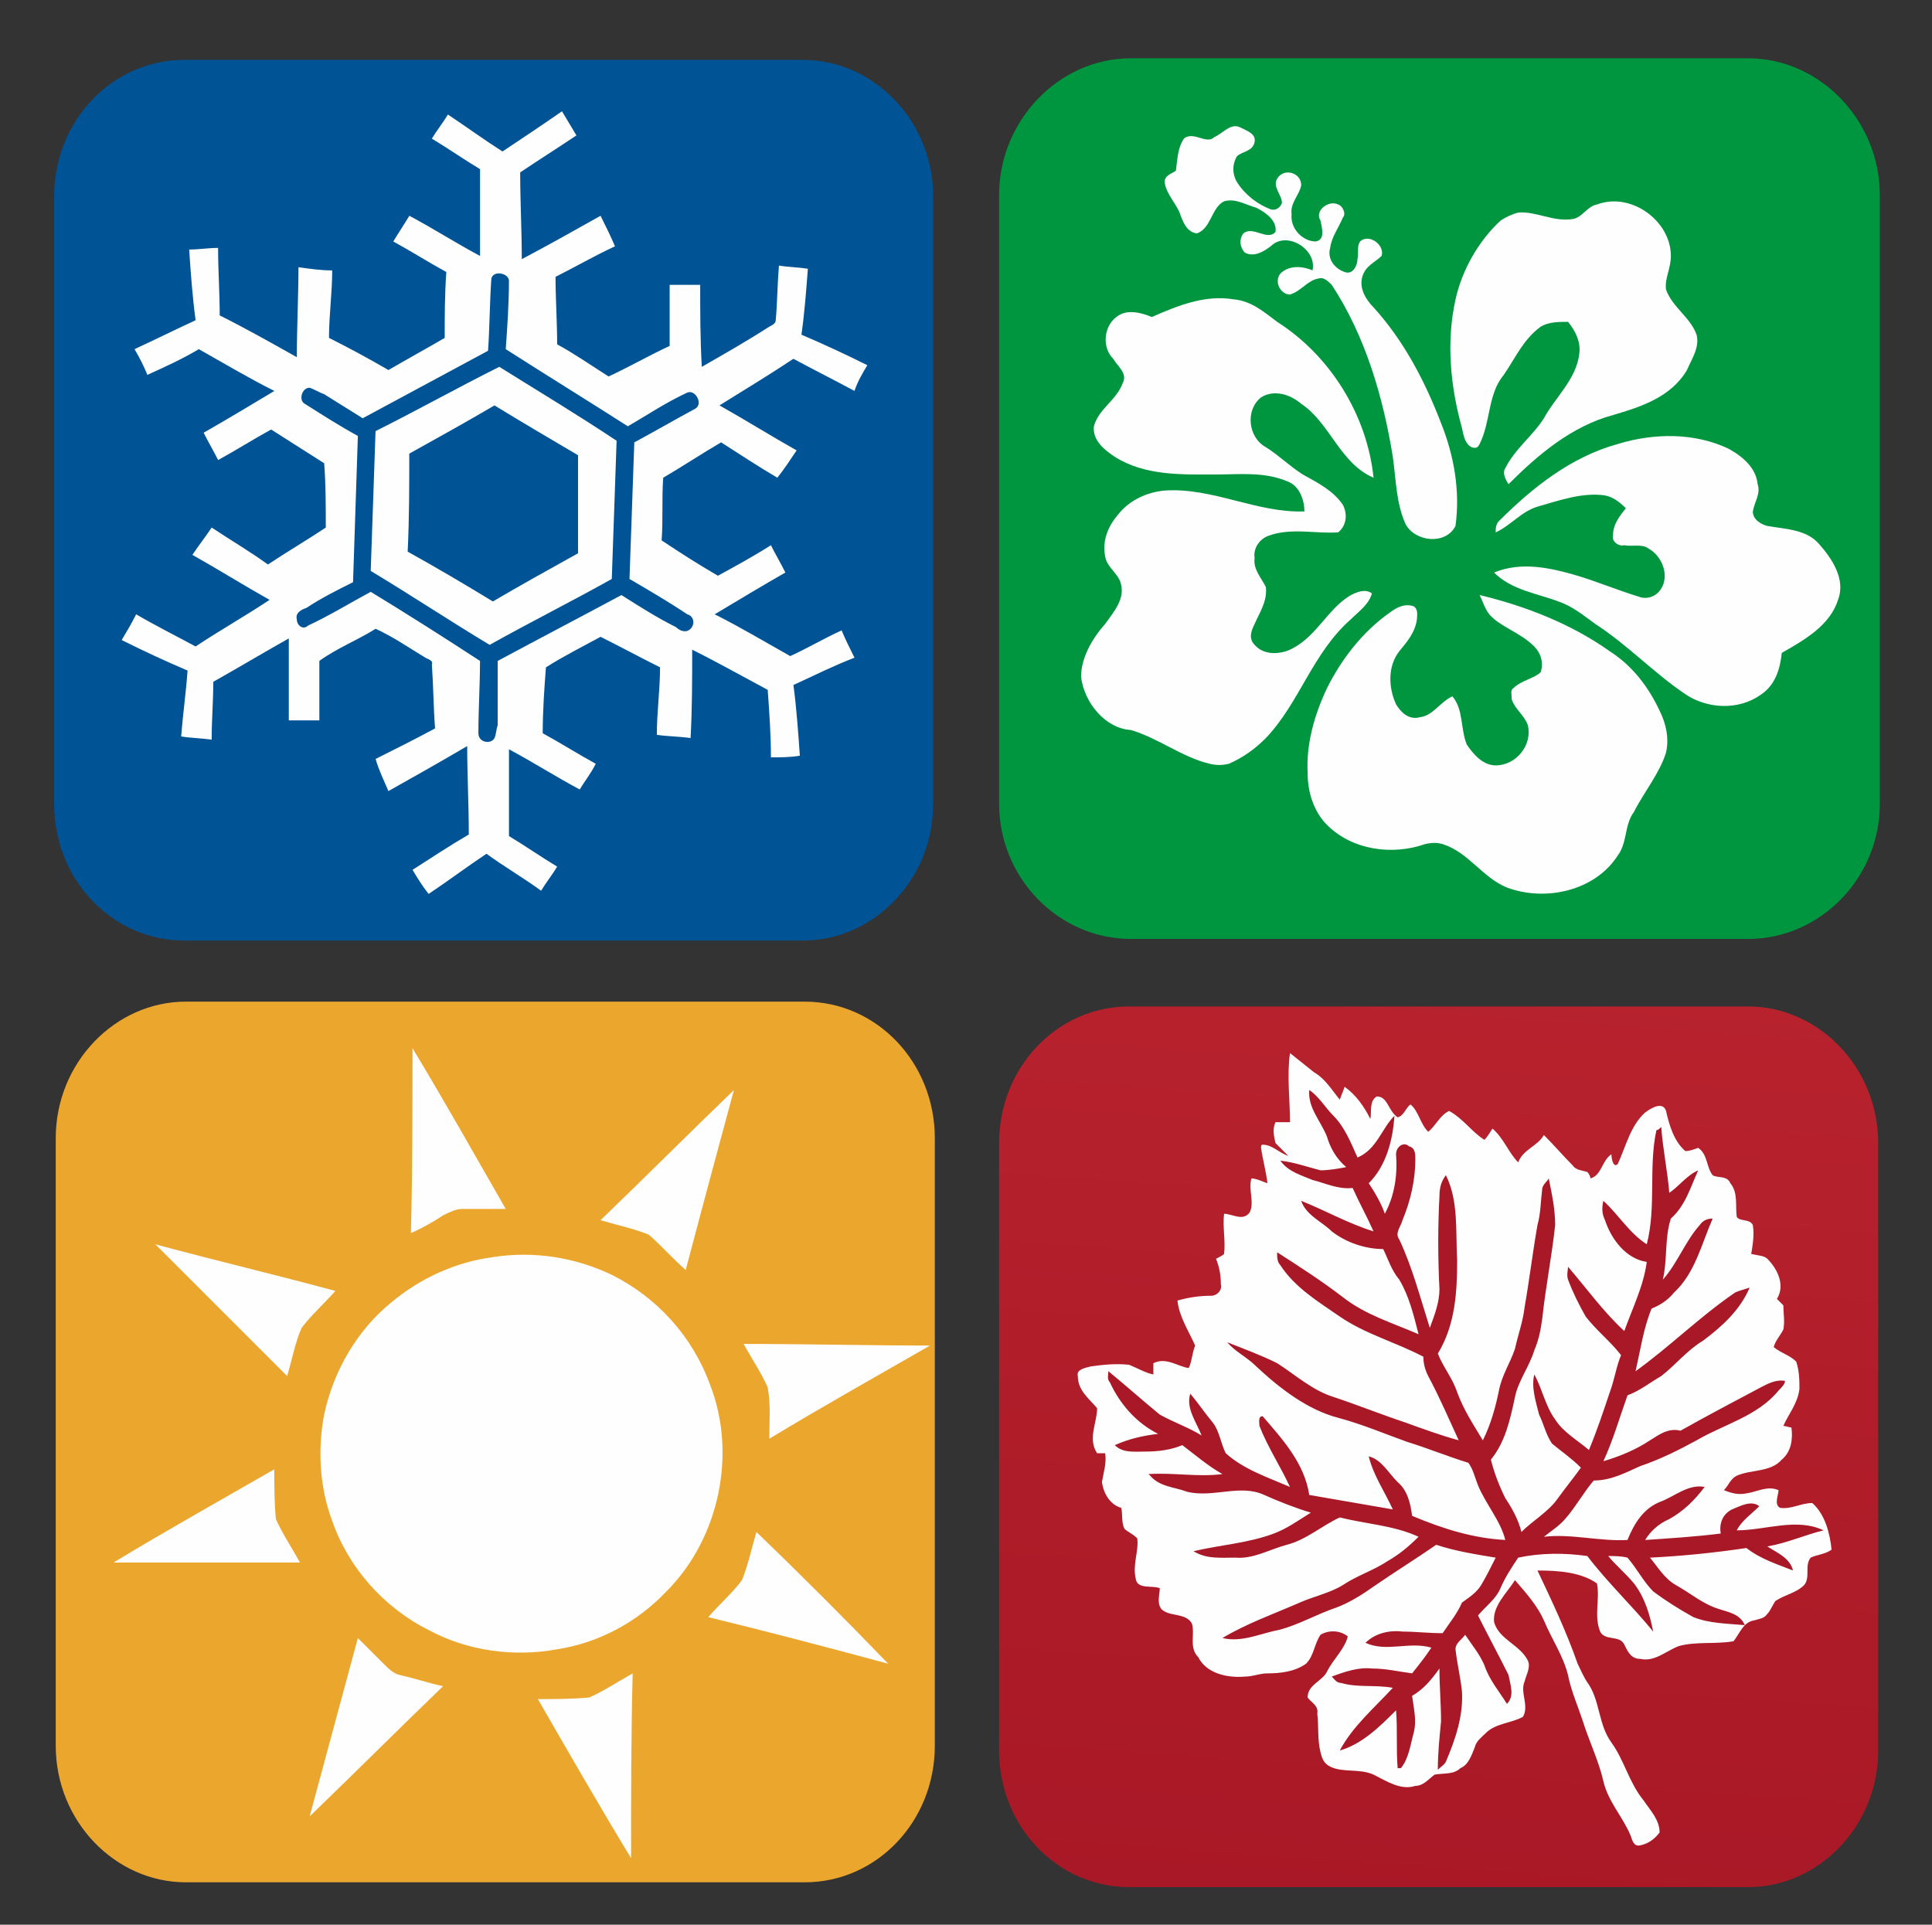<?xml version="1.0" encoding="utf-8"?>
<!-- Generator: Adobe Illustrator 15.1.0, SVG Export Plug-In . SVG Version: 6.00 Build 0)  -->
<!DOCTYPE svg PUBLIC "-//W3C//DTD SVG 1.0//EN" "http://www.w3.org/TR/2001/REC-SVG-20010904/DTD/svg10.dtd">
<svg version="1.0" id="Layer_1" xmlns="http://www.w3.org/2000/svg" xmlns:xlink="http://www.w3.org/1999/xlink" x="0px" y="0px"
	 width="223.04px" height="222.2px" viewBox="0 0 223.04 222.2" enable-background="new 0 0 223.04 222.2" xml:space="preserve">
<rect x="0" y="0" width="223.04" height="222.2" fill="#333333" stroke="none"/>
<path fill-rule="evenodd" clip-rule="evenodd" fill="#EBA62E" d="M21.462,115.636h71.431c8.348,0,15.027,7.05,15.027,15.771v70.131
	c0,8.721-6.679,15.771-15.027,15.771H21.462c-8.163,0-15.028-7.05-15.028-15.771v-70.131
	C6.434,122.686,13.298,115.636,21.462,115.636z"/>
<linearGradient id="SVGID_1_" gradientUnits="userSpaceOnUse" x1="169.948" y1="111.791" x2="162.326" y2="220.783">
	<stop  offset="0" style="stop-color:#B7222D"/>
	<stop  offset="1" style="stop-color:#A91826"/>
</linearGradient>
<path fill-rule="evenodd" clip-rule="evenodd" fill="url(#SVGID_1_)" d="M130.37,116.192h71.43c8.163,0,15.028,7.051,15.028,15.771
	v70.132c0,8.719-6.865,15.769-15.028,15.769h-71.43c-8.35,0-15.028-7.05-15.028-15.769v-70.132
	C115.342,123.243,122.021,116.192,130.37,116.192z"/>
<path fill="#FEFEFE" d="M148.923,129.551c0-2.597-0.371-5.38,0-7.977c0.928,0.742,1.856,1.483,2.783,2.226
	c1.298,0.742,2.041,2.041,2.968,3.154c0.186-0.556,0.371-0.927,0.557-1.485c1.298,0.929,2.226,2.228,2.968,3.711
	c0.185-0.741-0.185-2.041,0.742-2.597c1.298,0,1.298,1.669,2.412,2.412c0.742-0.186,0.927-1.114,1.483-1.485
	c0.929,0.742,1.114,2.227,2.041,3.154c0.928-0.742,1.3-1.855,2.412-2.412c1.671,0.928,2.598,2.412,4.082,3.339
	c0.371-0.371,0.557-0.742,0.929-1.298c1.298,1.114,1.854,2.783,2.968,3.897c0.556-1.485,2.226-1.856,2.968-3.155
	c1.114,1.114,2.227,2.412,3.339,3.526c0.371,0.556,1.114,0.556,1.671,0.741c0.185,0.186,0.371,0.557,0.371,0.742
	c1.299-0.371,1.299-2.041,2.411-2.783c0,0.371,0.186,1.669,0.742,1.113c0.929-2.041,1.485-4.453,3.154-5.936
	c0.742-0.558,2.041-1.3,2.412-0.187c0.371,1.67,0.927,3.526,2.226,4.638c0.558,0,0.929-0.185,1.485-0.37
	c1.114,0.741,0.927,2.226,1.67,3.153c0.557,0.371,1.669,0,2.041,0.928c0.927,1.112,0.558,2.597,0.743,3.896
	c0.371,0.556,1.484,0.187,1.855,0.928c0.185,1.113,0,2.227-0.186,3.34c0.742,0.185,1.485,0.185,1.856,0.556
	c1.298,1.298,2.041,3.154,1.112,4.638c0.186,0.187,0.557,0.558,0.742,0.743c0,0.928,0.187,1.856,0,2.783
	c-0.371,0.742-0.927,1.298-1.113,2.041c0.928,0.743,1.855,0.927,2.598,1.67c0.371,1.113,0.371,2.227,0.371,3.154
	c-0.186,1.669-1.298,2.968-1.856,4.267c0.187,0,0.742,0.186,0.929,0.186c0.185,1.299,0,2.783-1.114,3.711
	c-1.298,1.484-3.525,1.113-5.195,1.855c-0.743,0.372-0.928,1.112-1.485,1.67c0.929,0.371,1.669,0.556,2.598,0.371
	c1.298-0.186,2.412-0.929,3.71-0.371c0,0.556-0.557,1.669,0.185,2.041c1.3,0.185,2.412-0.557,3.71-0.557
	c1.485,1.3,2.041,3.525,2.227,5.381c-0.742,0.556-1.669,0.556-2.412,0.927c-0.742,0.927,0,2.226-0.742,3.154
	c-0.927,0.928-2.226,1.112-3.339,1.855c-0.371,0.556-0.556,1.113-0.927,1.484c-0.371,0.556-0.929,0.556-1.485,0.743
	c-1.298,0.185-1.669,1.483-2.412,2.412c-2.041,0.37-4.267,0-6.307,0.556c-1.485,0.556-2.783,1.855-4.453,1.484
	c-1.113,0-1.485-0.929-1.856-1.671c-0.556-1.112-2.226-0.37-2.783-1.483c-0.742-1.856,0-3.71-0.371-5.566
	c-1.854-1.298-4.453-1.485-6.865-1.485c1.671,3.526,3.34,7.051,4.639,10.762c0.371,0.743,0.742,1.67,1.298,2.412
	c1.298,2.041,1.113,4.638,2.597,6.679c1.484,2.041,2.041,4.639,3.711,6.68c0.741,1.112,1.855,2.226,1.855,3.711
	c-0.556,0.742-1.299,1.298-2.226,1.483c-0.742,0.186-0.929-0.556-1.113-1.112c-0.928-2.227-2.597-3.897-3.155-6.309
	c-0.556-2.412-1.669-4.638-2.412-7.05c-0.556-1.669-1.299-3.339-1.67-5.195c-0.556-2.226-1.854-4.082-2.783-6.307
	c-0.742-1.671-2.041-3.154-3.339-4.639c-0.927,1.485-2.597,2.968-2.412,4.824c0.558,2.041,2.968,2.597,3.897,4.453
	c0.371,0.742-0.187,1.669-0.371,2.412c-0.558,1.298,0.556,2.783-0.187,4.082c-1.298,0.742-3.153,0.742-4.267,1.856
	c-0.556,0.556-1.113,0.927-1.298,1.669c-0.371,0.928-0.742,2.041-1.67,2.412c-0.742,0.741-1.855,0.556-2.969,0.741
	c-0.742,0.558-1.298,1.3-2.226,1.3c-1.67,0.556-3.339-0.558-4.824-1.3c-1.669-0.741-3.525-0.185-5.009-0.927
	c-0.743-0.371-0.929-0.927-1.114-1.67c-0.371-1.484-0.186-2.968-0.371-4.453c0.185-0.927-0.742-1.298-1.114-1.854
	c0-1.485,1.67-1.856,2.227-2.97c0.743-1.483,2.041-2.597,2.412-4.082c-0.928-0.742-2.227-0.742-3.154-0.185
	c-0.742,1.112-0.742,2.412-1.669,3.339c-1.299,0.927-2.968,1.114-4.453,1.114c-0.927,0-1.669,0.371-2.598,0.371
	c-2.041,0.185-4.452-0.371-5.38-2.227c-1.112-1.114-0.371-2.597-0.742-3.897c-0.741-1.298-2.597-0.741-3.524-1.669
	c-0.557-0.741-0.186-1.67-0.186-2.412c-0.927-0.37-2.597,0.186-2.783-1.112c-0.37-1.669,0.371-3.154,0.186-4.639
	c-0.556-0.556-1.113-0.741-1.484-1.112c-0.372-0.742-0.185-1.669-0.372-2.412c-1.298-0.371-2.041-1.669-2.226-2.969
	c0.185-1.112,0.556-2.226,0.371-3.339c-0.186,0-0.742,0-0.927,0c-1.114-1.669,0-3.525,0-5.195c-0.929-1.112-2.227-2.041-2.227-3.71
	c-0.185-0.742,0.742-0.927,1.485-1.112c1.298-0.186,2.968-0.371,4.453-0.186c0.927,0.371,1.854,0.927,2.782,1.113
	c0-0.371,0-0.927,0-1.298c1.485-0.742,2.783,0.371,4.083,0.556c0.37-0.742,0.37-1.669,0.741-2.597
	c-0.741-1.67-1.854-3.341-2.041-5.195c1.3-0.371,2.599-0.556,3.897-0.556c0.742,0,1.298-0.743,1.113-1.3
	c0-1.112-0.186-2.041-0.557-2.968c0.371-0.185,0.742-0.371,0.929-0.556c0.185-1.485-0.187-3.154,0-4.639
	c0.927,0,2.226,0.927,2.968-0.185c0.556-1.113-0.186-2.598,0.185-3.896c0.558,0,1.3,0.371,1.856,0.557
	c-0.186-1.484-0.556-2.783-0.742-4.082c0-0.186,0-0.371,0.186-0.371c1.112,0,1.854,0.927,2.968,1.298
	c-0.558-0.557-0.927-0.927-1.485-1.484c-0.185-0.743-0.371-1.67,0-2.412C147.811,129.551,148.367,129.551,148.923,129.551z"/>
<path fill="#A91826" d="M151.15,125.84c1.112,0.742,1.854,2.041,2.783,2.968c1.298,1.299,2.041,3.154,2.782,4.824
	c2.227-0.927,2.783-3.339,4.268-4.824c-0.187,2.783-0.927,5.752-2.968,7.793c0.741,1.112,1.483,2.411,1.854,3.524
	c1.114-2.041,1.485-4.453,1.299-6.865c0-0.927,0.928-1.483,1.484-0.927c0.743,0.186,0.743,0.927,0.743,1.484
	c0,2.412-0.558,4.824-1.485,7.05c-0.185,0.742-0.927,1.484-0.371,2.227c1.484,3.153,2.412,6.679,3.525,10.204
	c0.556-1.485,1.114-2.97,1.114-4.453c-0.187-3.71-0.187-7.236,0-10.761c0-0.928,0.185-1.67,0.741-2.412
	c1.485,2.969,1.114,6.494,1.3,9.834c0,3.524-0.186,7.421-2.227,10.761c0.558,1.484,1.67,2.783,2.227,4.453
	c0.743,2.041,1.855,3.71,2.968,5.566c0.927-1.856,1.485-3.896,1.856-5.752c0.37-1.855,1.298-3.153,1.854-4.823
	c0.371-1.671,0.927-3.154,1.114-4.824c0.556-3.154,0.927-6.309,1.483-9.463c0.371-1.299,0.371-2.782,0.557-4.267
	c0.185-0.556,0.556-0.742,0.743-1.113c0.371,1.856,0.741,3.525,0.741,5.38c-0.37,3.525-1.112,7.236-1.483,10.761
	c-0.186,1.299-0.371,2.412-0.927,3.71c-0.557,1.856-1.856,3.526-2.227,5.38c-0.556,2.598-1.113,5.195-2.783,7.236
	c0.371,1.484,0.929,2.968,1.67,4.453c0.742,1.113,1.484,2.412,1.856,3.896c1.298-1.299,2.968-2.227,4.082-3.711
	c0.927-1.298,1.854-2.411,2.783-3.71c-1.114-1.112-2.227-1.855-3.339-2.783c-0.742-1.112-0.929-2.226-1.485-3.339
	c-0.371-1.483-0.927-3.154-0.556-4.638c0.927,1.67,1.299,3.711,2.411,5.195c0.929,1.483,2.599,2.412,3.897,3.524
	c0.927-2.226,1.669-4.453,2.412-6.679c0.556-1.485,0.742-2.968,1.298-4.268c-1.298-1.669-2.783-2.782-4.082-4.453
	c-0.743-1.298-1.485-2.782-2.041-4.267c-0.185-0.556,0-1.114,0-1.485c2.227,2.598,4.082,5.195,6.494,7.422
	c0.927-2.598,2.227-5.195,2.597-7.979c-2.411-0.371-4.082-2.597-4.823-4.824c-0.371-0.743-0.371-1.485-0.187-2.226
	c1.67,1.483,2.968,3.71,5.009,5.009c1.113-4.268,0.186-8.906,1.113-13.172c0.187,0,0.372-0.187,0.558-0.372
	c0.185,2.597,0.741,5.194,0.927,7.606c1.114-0.742,2.041-2.041,3.339-2.597c-0.927,2.041-1.485,4.082-3.154,5.566
	c-0.741,2.226-0.371,4.638-0.927,7.05c1.669-1.856,2.597-4.453,4.268-6.309c0.37-0.556,0.928-0.741,1.484-0.741
	c-1.299,2.968-2.041,6.308-4.453,8.535c-0.742,0.927-1.669,1.483-2.597,1.854c-0.927,2.227-1.298,4.824-1.855,7.236
	c3.896-2.783,7.422-6.309,11.504-9.09c0.37-0.187,1.112-0.372,1.669-0.558c-1.113,2.598-3.154,4.453-5.381,6.123
	c-1.854,1.113-3.153,2.783-4.823,4.082c-1.3,0.743-2.412,1.67-3.897,2.227c-0.927,2.597-1.669,5.195-2.783,7.607
	c1.856-0.558,3.711-1.3,5.38-2.412c0.929-0.557,2.041-1.485,3.525-1.113c2.968-1.67,6.123-3.339,9.277-5.01
	c0.742-0.37,1.669-0.928,2.783-0.741c0,0.371-0.372,0.741-0.743,1.112c-2.412,2.969-6.309,3.896-9.462,5.752
	c-2.041,1.112-4.268,2.226-6.494,2.968c-1.669,0.742-3.34,1.669-5.381,1.669c-1.112,1.299-2.041,2.968-3.153,4.267
	c-0.742,0.929-1.669,1.485-2.598,2.228c3.154-0.372,6.494,0.556,9.648,0.371c0.743-1.856,1.856-3.711,3.897-4.453
	c1.483-0.556,3.153-2.041,5.009-1.669c-1.113,1.483-2.412,2.783-4.082,3.71c-1.298,0.556-2.227,1.484-2.783,2.412
	c2.783-0.187,5.751-0.371,8.72-0.743c-0.185-1.113,0.186-2.226,1.3-2.783c0.927-0.371,2.226-1.113,3.153-0.371
	c-0.927,0.929-2.041,1.67-2.597,2.783c3.339,0,6.865-1.485,10.019,0c-2.227,0.556-4.268,1.485-6.494,1.856
	c1.112,0.741,2.597,1.298,2.968,2.782c-1.856-0.741-3.71-1.298-5.38-2.597c-3.71,0.556-7.421,0.927-11.133,1.113
	c0.929,1.114,1.671,2.412,2.969,3.154c1.67,0.928,3.153,2.226,5.009,2.782c1.113,0.371,2.412,0.557,2.968,1.856
	c-2.041-0.187-4.082-0.187-5.937-0.927c-1.669-0.929-3.154-1.856-4.639-2.97c-1.112-1.112-1.854-2.597-2.968-3.896
	c-0.742-0.186-1.484-0.186-2.226-0.186c0.927,1.113,2.041,2.041,2.968,3.154c1.298,1.67,1.854,3.71,2.226,5.566
	c-2.412-2.969-5.194-5.566-7.606-8.721c-2.598-0.371-5.381-0.371-7.979,0.186c-0.742,1.114-1.484,2.226-2.041,3.524
	c-0.556,1.3-1.67,2.041-2.597,3.154c1.112,2.227,2.412,4.639,3.524,6.865c0.186,1.114,0.742,2.412-0.185,3.34
	c-0.927-1.484-2.041-2.782-2.598-4.453c-0.556-1.298-1.483-2.412-2.226-3.524c-0.371,0.556-1.113,0.927-1.113,1.67
	c0.186,1.669,0.557,3.154,0.742,4.824c0.187,2.783-0.742,5.565-1.856,8.164c-0.185,0.371-0.556,0.556-0.927,0.927
	c0-1.856,0.187-3.71,0.371-5.566c0-2.041-0.185-4.082-0.185-6.123c-0.929,1.3-1.856,2.412-3.155,3.154
	c0.185,1.485,0.556,2.783,0.185,4.268c-0.371,1.298-0.556,2.968-1.483,4.082c0,0-0.186,0-0.371,0c-0.186-2.227,0-4.453-0.186-6.68
	c-1.855,1.856-3.896,3.896-6.494,4.639c1.484-2.783,3.896-4.824,6.122-7.236c-2.041-0.371-4.082,0-5.936-0.557
	c-0.558,0-0.742-0.37-1.114-0.741c1.485-0.558,3.155-1.114,4.638-0.929c1.671,0,3.154,0.371,4.639,0.558
	c0.743-0.929,1.485-1.856,2.226-2.97c-2.597-0.741-5.194,0.558-7.606-0.556c1.112-1.113,2.783-1.484,4.267-1.298
	c1.485,0,2.968,0.185,4.639,0.185c0.741-1.114,1.669-2.226,2.226-3.524c0.743-0.557,1.67-1.113,2.227-2.041
	c0.556-0.928,1.112-2.041,1.67-3.154c-2.227-0.371-4.639-0.742-6.865-1.484c-2.412,1.669-4.824,3.154-7.236,4.824
	c-1.298,0.927-2.783,1.856-4.268,2.412c-2.226,0.742-4.452,2.041-6.679,2.597c-2.041,0.371-4.267,1.484-6.494,0.928
	c2.783-1.671,5.938-2.783,8.906-4.082c1.67-0.742,3.526-1.113,5.009-2.041c1.669-1.113,3.525-1.671,5.195-2.783
	c1.299-0.743,2.412-1.67,3.526-2.783c-2.783-1.299-6.123-1.485-9.092-2.228c-2.041,0.929-3.896,2.599-6.123,3.155
	c-2.041,0.557-3.896,1.669-5.937,1.484c-1.67,0-3.339,0.185-4.824-0.742c3.154-0.742,6.308-0.927,9.277-2.041
	c1.484-0.556,2.783-1.484,4.267-2.412c-1.855-0.557-3.711-1.299-5.38-2.041c-2.783-1.298-5.938,0.371-8.906-0.371
	c-1.485-0.556-3.154-0.556-4.267-1.855l-0.186-0.186c2.968-0.185,5.751,0.371,8.534,0c-1.669-0.927-3.154-2.226-4.638-3.339
	c-1.3,0.556-2.783,0.742-4.268,0.742c-1.298,0-2.597,0.185-3.524-0.742c1.669-0.742,3.339-1.113,5.009-1.298
	c-2.598-1.3-4.453-3.526-5.566-5.938c-0.371-0.372-0.185-0.928-0.185-1.299c2.041,1.67,3.896,3.339,5.937,5.009
	c1.669,0.927,3.34,1.484,4.824,2.412c-0.556-1.485-1.854-3.155-1.298-4.824c0.927,1.113,1.67,2.227,2.597,3.339
	c0.742,0.929,0.928,2.412,1.484,3.525c2.041,1.856,4.824,2.783,7.421,3.897c-1.112-2.412-2.597-4.639-3.524-7.051
	c0-0.371-0.186-1.112,0.371-1.112c2.226,2.597,4.823,5.38,5.38,9.091c3.153,0.556,6.494,1.113,9.646,1.669
	c-0.927-2.041-2.226-3.896-2.782-6.123c1.483,0.372,2.226,1.856,3.339,2.968c1.113,0.929,1.483,2.412,1.669,3.897
	c3.526,1.484,7.05,2.597,10.761,2.783c-0.556-2.227-2.226-4.082-3.153-6.309c-0.371-0.927-0.557-1.854-1.113-2.597
	c-2.412-0.743-4.639-1.67-7.05-2.412c-2.598-0.927-5.195-2.041-7.978-2.783c-3.526-0.927-6.679-3.339-9.462-5.937
	c-1.114-1.113-2.412-1.671-3.341-2.783c1.856,0.743,3.897,1.483,5.753,2.412c2.041,1.298,4.082,3.153,6.494,3.896
	c2.782,0.927,5.565,2.041,8.348,2.968c2.041,0.742,4.082,1.485,6.123,2.042c-1.113-2.412-2.226-5.01-3.525-7.422
	c-0.37-0.742-0.556-1.483-0.556-2.226c-3.154-1.67-6.679-2.598-9.648-4.639c-2.412-1.67-5.194-3.339-6.864-5.937
	c-0.371-0.371-0.371-0.927-0.371-1.484c2.597,1.669,5.194,3.339,7.606,5.195c2.598,2.041,5.751,2.968,8.721,4.267
	c-0.558-2.226-1.114-4.452-2.227-6.308c-0.927-1.114-1.299-2.412-1.854-3.525c-2.041,0-4.268-0.743-5.938-2.041
	c-1.113-1.114-2.968-1.854-3.525-3.524c2.783,1.112,5.381,2.597,8.35,3.524c-0.742-1.67-1.669-3.339-2.412-5.009
	c-1.669,0.185-3.154-0.556-4.638-0.927c-1.3-0.557-2.783-0.928-3.71-2.227c1.669,0.187,3.153,0.743,4.638,1.114
	c0.927,0,2.041-0.187,2.968-0.371c-1.114-0.928-1.854-2.226-2.226-3.526C152.448,129.366,150.963,127.881,151.15,125.84z"/>
<path fill="#FEFEFE" d="M47.622,121.016c3.71,6.123,7.236,12.431,10.762,18.554c-1.67,0-3.339,0-5.01,0
	c-0.741,0-1.483,0.371-2.226,0.743c-1.114,0.741-2.412,1.483-3.711,2.041C47.622,135.302,47.622,128.252,47.622,121.016z"/>
<path fill="#FEFEFE" d="M69.33,140.869c5.194-5.009,10.204-10.02,15.398-15.028c-1.855,6.865-3.711,13.729-5.565,20.779
	c-1.485-1.298-2.783-2.783-4.268-4.082C73.04,141.796,71.184,141.425,69.33,140.869z"/>
<path fill="#FEFEFE" d="M17.936,143.652c6.865,1.855,13.916,3.525,20.78,5.38c-1.299,1.485-2.782,2.783-3.896,4.268
	c-0.742,1.669-1.114,3.71-1.67,5.565C27.956,153.671,22.947,148.661,17.936,143.652z"/>
<path fill="#FEFEFE" d="M56.898,145.136c4.638-0.742,9.462,0,13.73,2.041c5.195,2.597,9.277,7.05,11.318,12.616
	c3.153,7.977,1.112,17.81-5.01,23.933c-3.339,3.526-7.792,5.938-12.616,6.68c-5.009,0.927-10.389,0.185-14.842-2.227
	c-5.195-2.597-9.277-7.235-11.133-12.616c-1.483-3.896-1.67-8.349-0.927-12.245c1.114-5.195,3.897-9.833,7.792-12.988
	C48.55,147.548,52.632,145.692,56.898,145.136z"/>
<path fill="#FEFEFE" d="M85.842,155.154c7.236,0,14.472,0.187,21.522,0.187c-6.123,3.524-12.43,7.05-18.554,10.76
	c0-2.041,0.186-3.897-0.185-5.938C87.882,158.494,86.769,156.824,85.842,155.154z"/>
<path fill="#FEFEFE" d="M13.112,180.387c6.123-3.71,12.431-7.236,18.554-10.76c0,1.854,0,3.896,0.186,5.751
	c0.741,1.669,1.854,3.339,2.782,5.009C27.399,180.387,20.163,180.387,13.112,180.387z"/>
<path fill="#FEFEFE" d="M87.326,176.862c5.195,5.009,10.204,10.018,15.213,15.213c-6.865-1.856-13.915-3.71-20.78-5.38
	c1.299-1.485,2.783-2.783,3.897-4.268C86.399,180.573,86.769,178.717,87.326,176.862z"/>
<path fill="#FEFEFE" d="M41.314,189.107c0.927,0.928,2.041,2.041,2.968,2.968c0.556,0.556,1.114,1.114,1.856,1.298
	c1.67,0.372,3.339,0.928,5.009,1.299c-5.195,5.01-10.204,10.019-15.4,15.028C37.604,202.836,39.458,195.973,41.314,189.107z"/>
<path fill="#FEFEFE" d="M68.03,195.973c1.671-0.743,3.341-1.856,5.01-2.783c-0.186,7.235-0.186,14.286-0.186,21.335
	c-3.71-6.123-7.236-12.245-10.76-18.368C63.948,196.157,65.989,196.157,68.03,195.973z"/>
<path fill-rule="evenodd" clip-rule="evenodd" fill="#009640" d="M130.555,6.728H201.8c8.35,0,15.214,7.236,15.214,15.771v70.317
	c0,8.535-6.865,15.584-15.214,15.584h-71.245c-8.349,0-15.213-7.05-15.213-15.584V22.498
	C115.342,13.964,122.207,6.728,130.555,6.728z"/>
<path fill-rule="evenodd" clip-rule="evenodd" fill="#005394" d="M21.277,6.914h71.429c8.163,0,15.028,7.05,15.028,15.771v70.131
	c0,8.72-6.865,15.771-15.028,15.771H21.277c-8.35,0-15.028-7.051-15.028-15.771V22.685C6.249,13.964,12.927,6.914,21.277,6.914z"/>
<path fill="#FEFEFE" d="M58.012,17.489c2.226-1.485,4.453-2.968,6.865-4.639c0.556,0.929,1.112,1.856,1.67,2.783
	c-2.227,1.485-4.268,2.783-6.494,4.268c0,3.339,0.185,6.679,0.185,10.018c3.154-1.67,6.123-3.339,9.092-5.009
	c0.556,1.114,1.112,2.227,1.67,3.525c-2.412,1.114-4.639,2.412-6.865,3.524c0,2.598,0.185,5.195,0.185,7.793
	c2.041,1.112,3.897,2.411,5.938,3.71c2.412-1.113,4.638-2.412,7.05-3.525c0-2.412,0-4.638,0-7.05c1.299,0,2.412,0,3.526,0
	c0,3.153,0,6.308,0.185,9.462c2.598-1.485,5.195-2.968,7.792-4.638c0.371-0.187,0.742-0.372,0.742-0.743
	c0.186-2.041,0.186-4.082,0.371-6.309c1.114,0.186,2.227,0.186,3.339,0.371c-0.185,2.412-0.37,5.009-0.741,7.607
	c2.597,1.113,5.009,2.226,7.606,3.524c-0.556,0.929-1.112,1.856-1.483,2.97c-2.412-1.299-4.639-2.412-7.051-3.71
	c-2.783,1.854-5.565,3.524-8.534,5.38c2.969,1.67,5.938,3.526,8.906,5.195c-0.742,1.112-1.484,2.226-2.226,3.153
	c-2.227-1.299-4.453-2.782-6.494-4.082c-2.227,1.3-4.453,2.783-6.68,4.082c-0.185,2.412,0,4.824-0.185,7.236
	c2.226,1.485,4.267,2.783,6.494,4.082c2.041-1.113,4.082-2.226,6.123-3.524c0.556,1.112,1.114,2.041,1.67,3.153
	c-2.597,1.485-5.38,3.154-8.163,4.824c2.968,1.485,5.751,3.154,8.719,4.824c2.041-0.928,3.897-2.041,5.938-2.968
	c0.371,0.927,0.927,2.041,1.485,3.154c-2.412,0.927-4.639,2.041-7.051,3.153c0.371,2.783,0.557,5.566,0.742,8.163
	c-1.114,0.187-2.226,0.187-3.339,0.187c0-2.599-0.186-5.195-0.371-7.792c-2.783-1.485-5.751-3.154-8.719-4.639
	c0,3.339,0,6.865-0.186,10.204c-1.299-0.185-2.597-0.185-3.896-0.371c0-2.597,0.371-5.194,0.371-7.792
	c-2.227-1.112-4.639-2.412-6.865-3.524c-2.041,1.112-4.268,2.226-6.309,3.524c-0.185,2.412-0.371,5.01-0.371,7.607
	c2.041,1.113,4.082,2.412,6.123,3.525c-0.556,1.112-1.299,2.041-1.855,2.968c-2.783-1.485-5.381-3.155-8.163-4.639
	c0,3.34,0,6.68,0,10.019c1.854,1.114,3.71,2.412,5.565,3.526c-0.556,0.927-1.299,1.854-1.855,2.783
	c-2.041-1.485-4.268-2.783-6.309-4.268c-2.226,1.485-4.453,3.154-6.678,4.639c-0.742-0.929-1.299-1.856-1.856-2.783
	c2.041-1.299,4.268-2.783,6.494-4.082c0-3.525-0.185-6.865-0.185-10.204c-3.155,1.854-6.123,3.524-9.092,5.194
	c-0.556-1.298-1.112-2.412-1.483-3.71c2.226-1.113,4.453-2.226,6.865-3.524c-0.186-2.412-0.186-4.824-0.371-7.422
	c0.185-0.371-0.371-0.556-0.742-0.741c-1.856-1.114-3.71-2.412-5.751-3.341c-2.041,1.299-4.453,2.227-6.494,3.711
	c0,2.227,0,4.639,0,6.865c-1.299,0-2.412,0-3.526,0c0-3.153,0-6.308,0-9.462c-2.968,1.669-5.751,3.339-8.719,5.009
	c0,2.227-0.186,4.453-0.186,6.68c-1.299-0.187-2.412-0.187-3.524-0.371c0.185-2.412,0.556-5.009,0.741-7.607
	c-2.597-1.113-5.009-2.226-7.606-3.525c0.556-0.927,1.112-1.855,1.67-2.968c2.226,1.298,4.453,2.412,6.865,3.71
	c2.783-1.854,5.751-3.524,8.535-5.38c-2.969-1.669-5.938-3.525-8.906-5.195c0.742-1.112,1.483-2.041,2.226-3.153
	c2.227,1.483,4.453,2.782,6.494,4.267c2.227-1.485,4.453-2.783,6.68-4.267c0-2.412,0-5.01-0.186-7.422
	c-2.041-1.298-4.082-2.597-6.122-3.896c-2.041,1.112-4.082,2.412-6.123,3.524c-0.556-1.112-1.114-2.041-1.67-3.153
	c2.597-1.484,5.38-3.154,8.163-4.824c-2.968-1.485-5.751-3.154-8.719-4.824c-1.856,1.114-3.897,2.041-5.938,2.968
	c-0.371-0.927-0.927-2.041-1.485-2.968c2.412-1.113,4.639-2.227,7.051-3.339c-0.371-2.783-0.557-5.38-0.742-8.163
	c1.114,0,2.226-0.187,3.339-0.187c0,2.598,0.186,5.195,0.186,7.792c2.968,1.484,5.937,3.154,8.905,4.824
	c0-3.524,0.186-7.05,0.186-10.389c1.298,0.185,2.597,0.371,3.896,0.371c0,2.597-0.37,5.194-0.37,7.792
	c2.226,1.112,4.638,2.412,6.864,3.71c2.227-1.298,4.268-2.412,6.494-3.71c0-2.412,0-5.01,0.186-7.607
	c-2.041-1.113-4.082-2.412-6.123-3.525c0.556-0.927,1.299-2.041,1.855-2.968c2.783,1.485,5.381,3.154,8.163,4.639
	c0-3.341,0-6.68,0-10.019c-1.855-1.114-3.71-2.412-5.565-3.526c0.556-0.927,1.299-1.854,1.855-2.783
	C53.93,14.706,55.971,16.191,58.012,17.489z"/>
<path fill="#005394" d="M56.714,32.331c0-1.112,1.854-0.927,2.041,0c0,2.783-0.186,5.382-0.371,7.979
	c4.638,2.968,9.462,5.937,14.1,8.906c2.227-1.298,4.453-2.783,6.865-3.896c0.929-0.372,1.856,1.298,0.929,1.855
	c-2.412,1.299-4.639,2.597-7.051,3.896c-0.185,5.382-0.371,10.576-0.556,15.771c2.226,1.298,4.453,2.597,6.678,4.082
	c0.742,0.186,0.929,1.113,0.371,1.669c-0.556,0.558-1.299,0.187-1.67-0.185c-2.226-1.114-4.267-2.412-6.308-3.711
	c-4.824,2.597-9.463,5.009-14.287,7.606c0,2.412,0,5.01,0,7.422c-0.185,0.556-0.185,1.112-0.37,1.483
	c-0.371,0.743-1.856,0.558-1.856-0.556c0-2.783,0.185-5.566,0.185-8.35c-4.267-2.782-8.348-5.38-12.616-7.978
	c-2.412,1.299-4.823,2.783-7.235,3.896c-0.557,0.558-1.3,0-1.3-0.742c-0.185-0.741,0.557-1.112,1.114-1.298
	c1.67-1.112,3.526-2.041,5.38-2.968c0.186-5.751,0.371-11.318,0.557-16.883c-2.041-1.114-4.082-2.412-6.122-3.712
	c-0.742-0.371-0.371-1.854,0.556-1.854c0.556,0.185,1.114,0.556,1.67,0.742c1.485,0.927,2.968,1.854,4.453,2.782
	c4.824-2.597,9.648-5.194,14.472-7.792C56.527,37.897,56.527,35.114,56.714,32.331z"/>
<path fill="#FEFEFE" d="M43.355,49.771c4.824-2.412,9.462-5.009,14.286-7.421c4.453,2.783,9.091,5.566,13.543,8.535
	C71,56.08,70.813,61.46,70.628,66.841c-4.639,2.597-9.462,5.009-14.101,7.607c-4.638-2.783-9.091-5.751-13.73-8.535
	C42.984,60.533,43.169,55.152,43.355,49.771z"/>
<path fill="#005394" d="M47.25,52.37c3.341-1.856,6.68-3.711,9.834-5.566c3.339,2.041,6.492,3.896,9.647,5.751
	c0,3.897,0,7.607,0,11.318c-3.339,1.854-6.679,3.71-9.833,5.565c-3.339-2.041-6.494-3.896-9.833-5.751
	C47.25,59.791,47.25,56.08,47.25,52.37z"/>
<path fill="#FEFEFE" d="M140.203,15.819c0.927-0.371,1.854-1.669,2.968-1.113c0.742,0.371,1.856,0.742,1.669,1.669
	c-0.185,1.114-1.483,1.114-2.041,1.67c-0.556,0.927-0.556,2.041,0,2.968c0.927,1.484,2.412,2.598,3.896,3.154
	c0.556,0.186,1.114-0.185,1.299-0.743c0-0.927-1.114-1.854-0.556-2.782c0.741-1.3,2.782-0.742,2.782,0.741
	c-0.185,1.113-1.298,2.041-1.112,3.34c-0.186,1.67,1.298,3.153,2.783,3.153c1.112-0.185,0.741-1.483,0.556-2.412
	c-0.742-1.112,0.927-2.412,2.041-1.854c0.556,0.185,0.927,1.113,0.556,1.483c-0.556,1.3-1.299,2.227-1.483,3.525
	c-0.372,1.299,0.556,2.412,1.669,2.783c0.927,0.371,1.483-0.742,1.483-1.484c0.187-0.741-0.185-1.855,0.558-2.226
	c1.112-0.556,2.597,0.742,2.226,1.856c-0.742,0.741-1.854,1.112-2.226,2.411c-0.371,1.3,0.371,2.598,1.298,3.525
	c3.525,3.897,5.938,8.535,7.792,13.359c1.485,3.71,2.227,7.792,1.67,11.874c-1.114,2.227-4.638,1.856-5.751-0.185
	c-1.113-2.412-1.113-5.195-1.485-7.792c-1.112-6.865-3.153-13.916-7.05-19.852c-0.371-0.371-0.927-0.929-1.484-0.742
	c-1.299,0.185-2.041,1.484-3.339,1.854c-1.112,0-1.855-1.483-1.112-2.411c0.927-0.929,2.411-0.929,3.71-0.372
	c0.556-2.412-2.969-4.639-4.824-2.783c-0.742,0.556-1.856,1.299-2.969,0.743c-0.556-0.558-0.741-1.485-0.185-2.227
	c1.114-0.927,2.783,0.927,3.71-0.185c0.187-1.3-1.113-2.227-2.226-2.783c-1.3-0.371-2.412-1.114-3.71-0.742
	c-1.485,0.742-1.485,3.154-3.154,3.71c-1.114-0.185-1.485-1.114-1.856-2.041c-0.372-1.298-1.67-2.412-1.855-3.896
	c0-0.741,0.741-0.928,1.299-1.299c0.185-1.298,0.185-2.597,0.927-3.71C137.791,15.077,139.276,16.747,140.203,15.819z"/>
<path fill="#FEFEFE" d="M184.359,23.612c3.897-1.485,8.535,1.854,8.535,5.938c0,1.483-0.741,2.597-0.556,3.896
	c0.742,2.041,2.783,3.154,3.525,5.195c0.371,1.483-0.557,2.783-1.113,4.082c-1.856,3.154-5.38,4.267-8.535,5.195
	c-4.824,1.298-8.721,4.638-12.06,7.977c-0.371-0.556-0.742-1.298-0.371-1.854c1.113-2.227,3.154-3.71,4.453-5.753
	c1.298-2.411,3.71-4.452,4.082-7.421c0.187-1.298-0.371-2.597-1.298-3.71c-1.113,0-2.226,0-3.154,0.558
	c-2.041,1.483-2.968,3.71-4.267,5.565c-1.856,2.227-1.485,5.38-2.783,7.979c-0.185,0.371-0.371,0.556-0.927,0.371
	c-0.743-0.371-0.927-1.298-1.114-2.227c-1.298-4.638-1.856-9.833-0.742-14.842c0.742-3.339,2.598-6.68,5.195-9.092
	c0.556-0.371,1.298-0.741,2.041-0.927c2.041-0.185,4.082,1.113,6.308,0.742C182.69,25.095,183.247,23.797,184.359,23.612z"/>
<path fill="#FEFEFE" d="M132.967,36.599c2.968-1.298,6.123-2.598,9.462-2.041c2.041,0.185,3.525,1.484,5.01,2.597
	c6.123,3.896,10.389,10.762,11.131,17.997c-3.896-1.67-5.009-6.308-8.35-8.535c-1.298-1.112-3.153-1.67-4.638-0.741
	c-1.856,1.483-1.485,4.638,0.556,5.751c1.484,0.927,2.783,2.226,4.268,3.154c1.67,0.927,3.526,1.854,4.638,3.524
	c0.557,1.113,0.371,2.412-0.556,3.154c-2.597,0.185-5.38-0.556-7.979,0.371c-1.112,0.371-1.854,1.483-1.67,2.597
	c-0.185,1.298,0.743,2.227,1.299,3.339c0.186,1.669-0.741,2.969-1.299,4.268c-0.371,0.743-0.742,1.67,0,2.412
	c1.114,1.299,3.155,1.114,4.453,0.371c2.783-1.484,4.082-4.639,6.68-6.123c0.741-0.371,1.67-0.742,2.411-0.186
	c-0.37,1.298-1.483,2.041-2.411,2.968c-4.453,3.896-5.938,9.648-9.834,13.729c-1.299,1.299-2.597,2.228-4.267,2.97
	c-0.743,0.185-1.485,0.185-2.227,0c-3.153-0.742-5.937-2.97-9.091-3.897c-2.968-0.185-5.38-3.154-5.751-6.123
	c0-2.226,1.298-4.453,2.783-6.123c0.927-1.298,2.226-2.783,1.854-4.453c-0.185-1.298-1.669-2.041-1.854-3.339
	c-0.371-1.856,0.371-3.525,1.483-4.824c1.3-1.669,3.341-2.597,5.381-2.783c5.565-0.371,10.576,2.597,16.141,2.412
	c0-1.298-0.556-2.783-1.669-3.339c-2.783-1.298-5.751-0.927-8.535-0.927c-3.896,0-8.164,0.185-11.688-2.041
	c-1.114-0.742-2.599-1.855-2.412-3.525c0.556-2.041,2.597-2.969,3.339-5.01c0.556-1.112-0.558-1.854-1.114-2.782
	c-1.298-1.3-1.113-3.71,0.371-4.824C129.999,35.672,131.668,36.042,132.967,36.599z"/>
<path fill="#FEFEFE" d="M186.771,51.256c4.268-1.299,8.906-1.299,12.802,0.556c1.67,0.928,3.153,2.227,3.339,4.082
	c0.372,1.114-0.371,2.041-0.556,3.154c0,0.927,0.928,1.485,1.67,1.67c2.041,0.371,4.453,0.371,5.936,2.041
	c1.485,1.67,3.155,4.082,2.227,6.494c-0.928,2.968-3.896,4.638-6.494,6.123c-0.186,1.856-0.742,3.711-2.412,4.824
	c-2.599,1.856-6.309,1.67-8.906-0.185c-3.526-2.412-6.494-5.566-10.205-7.979c-1.298-0.927-2.598-2.041-4.268-2.598
	c-2.412-0.927-5.38-1.298-7.421-3.339c3.155-1.298,6.494-0.556,9.648,0.371c2.412,0.743,4.638,1.67,7.05,2.412
	c0.927,0.371,2.041,0,2.598-0.927c0.927-1.485,0.185-3.71-1.485-4.639c-0.742-0.556-1.856-0.185-2.783-0.37
	c-0.742,0.185-1.484-0.558-1.298-1.114c0-1.298,0.742-2.227,1.485-3.154c-0.743-0.742-1.485-1.298-2.412-1.485
	c-2.598-0.37-5.195,0.558-7.793,1.3c-1.854,0.556-3.153,2.226-4.823,2.968c0-0.371,0-0.927,0.371-1.298
	C176.938,56.265,181.391,52.741,186.771,51.256z"/>
<path fill="#FEFEFE" d="M170.816,68.696c5.38,1.299,10.575,3.339,15.028,6.494c2.597,1.669,4.453,4.082,5.751,6.865
	c0.742,1.483,1.113,3.153,0.742,4.823c-0.742,2.412-2.597,4.639-3.71,6.865c-1.114,1.485-0.743,3.526-1.856,5.01
	c-2.597,4.082-8.348,5.38-12.801,3.71c-2.783-1.113-4.453-4.082-7.421-5.01c-0.558-0.185-1.3-0.185-2.041,0
	c-3.712,1.3-8.35,0.743-11.318-2.226c-1.484-1.485-2.227-3.71-2.227-5.938c-0.185-3.339,0.743-6.679,2.227-9.833
	c1.67-3.339,4.082-6.494,7.236-8.72c0.741-0.557,1.669-1.113,2.782-0.742c0.558,0.371,0.371,1.113,0.371,1.483
	c-0.185,1.485-1.112,2.598-2.041,3.712c-1.299,1.669-1.299,4.082-0.371,6.123c0.557,0.927,1.484,1.854,2.783,1.483
	c1.484-0.185,2.227-1.67,3.71-2.412c1.3,1.485,0.928,3.712,1.669,5.566c0.743,1.113,1.856,2.412,3.341,2.412
	c2.412,0,4.267-2.412,3.71-4.638c-0.371-1.113-1.485-1.855-1.856-2.969c0-0.556-0.185-1.112,0.186-1.298
	c0.928-0.927,2.412-1.114,3.153-1.855c0.371-1.113,0-2.227-0.741-2.969c-1.671-1.669-3.896-2.226-5.195-3.71
	C171.372,70.18,171.187,69.438,170.816,68.696z"/>
</svg>
